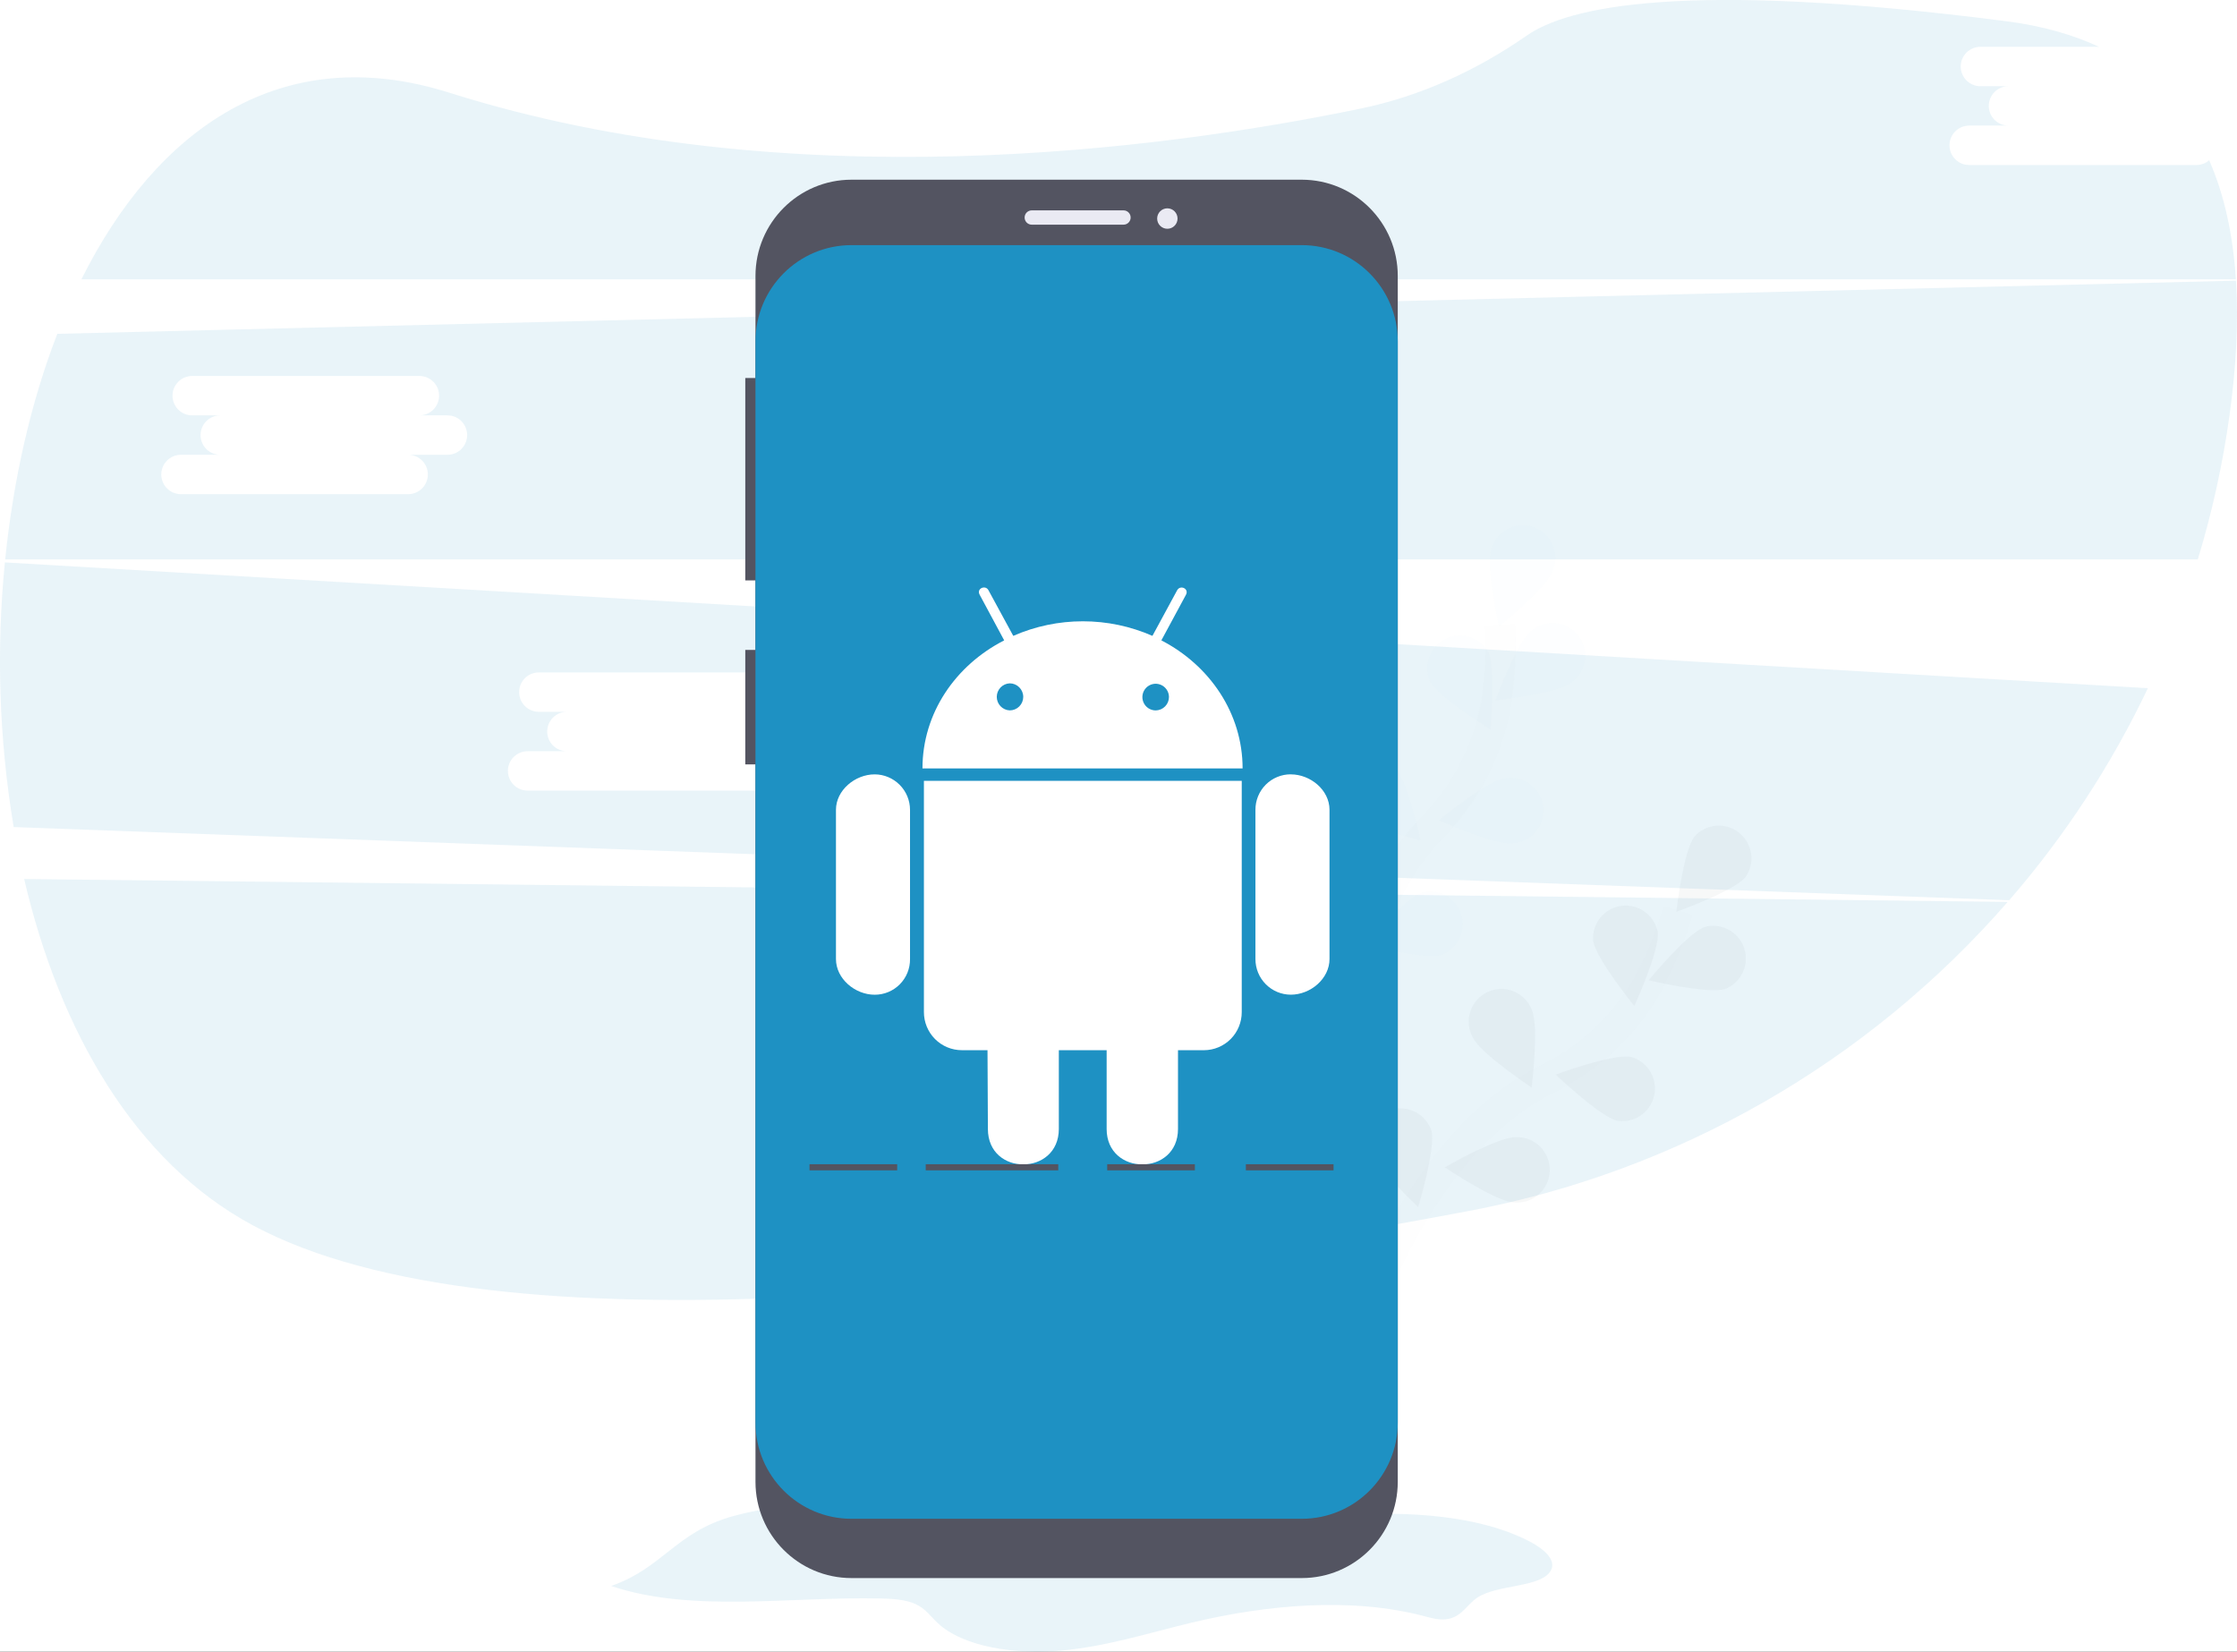 <svg width="149" height="110" viewBox="0 0 149 110" fill="none" xmlns="http://www.w3.org/2000/svg">
<rect x="0" y="0" width="149" height="110" fill="#333333" stroke="none"/>
<g clip-path="url(#clip0)">
<rect width="149" height="110" fill="white"/>
<path opacity="0.1" d="M1.609 58.54C3.967 68.643 8.958 77.376 16.846 81.609C33.239 90.406 70.208 85.869 97.8 80.656C111.742 78.03 124.397 70.778 133.728 60.065L1.609 58.54Z" fill="#1E91C3"/>
<path opacity="0.1" d="M146.297 10.989H131.158C130.811 10.989 130.478 10.851 130.233 10.605C129.988 10.359 129.85 10.025 129.85 9.677C129.85 9.329 129.988 8.996 130.233 8.75C130.478 8.504 130.811 8.365 131.158 8.365H133.775C133.428 8.365 133.096 8.227 132.85 7.981C132.605 7.735 132.467 7.401 132.467 7.054C132.467 6.706 132.605 6.372 132.85 6.126C133.096 5.88 133.428 5.742 133.775 5.742H131.907C131.56 5.742 131.227 5.603 130.981 5.357C130.736 5.111 130.598 4.778 130.598 4.43C130.598 4.082 130.736 3.748 130.981 3.502C131.227 3.256 131.56 3.118 131.907 3.118H139.808C138.055 2.301 136.005 1.72 133.645 1.415C112.1 -1.36 104.407 0.475 101.694 2.368C98.346 4.696 94.611 6.409 90.62 7.234C77.326 9.983 52.466 13.291 29.933 6.175C18.734 2.635 10.41 8.615 5.422 18.603H148.925C148.738 15.7 148.177 13.021 147.147 10.673C146.911 10.877 146.609 10.989 146.297 10.989Z" fill="#1E91C3"/>
<path opacity="0.1" d="M0.325 37.456C-0.257 43.332 -0.06 49.258 0.911 55.082L133.828 59.955C137.528 55.688 140.635 50.938 143.064 45.835L0.325 37.456ZM52.895 50.03H50.278C50.625 50.03 50.958 50.169 51.203 50.415C51.449 50.661 51.586 50.994 51.586 51.342C51.586 51.69 51.449 52.024 51.203 52.27C50.958 52.516 50.625 52.654 50.278 52.654H35.139C34.792 52.654 34.459 52.516 34.214 52.27C33.968 52.024 33.83 51.69 33.83 51.342C33.83 50.994 33.968 50.661 34.214 50.415C34.459 50.169 34.792 50.03 35.139 50.03H37.756C37.409 50.03 37.076 49.892 36.831 49.646C36.585 49.4 36.447 49.066 36.447 48.718C36.447 48.37 36.585 48.037 36.831 47.791C37.076 47.545 37.409 47.407 37.756 47.407H35.887C35.54 47.407 35.207 47.268 34.962 47.022C34.716 46.776 34.579 46.443 34.579 46.095C34.579 45.747 34.716 45.413 34.962 45.167C35.207 44.921 35.54 44.783 35.887 44.783H51.026C51.373 44.783 51.706 44.921 51.951 45.167C52.197 45.413 52.335 45.747 52.335 46.095C52.335 46.443 52.197 46.776 51.951 47.022C51.706 47.268 51.373 47.407 51.026 47.407H52.895C53.242 47.407 53.575 47.545 53.82 47.791C54.066 48.037 54.203 48.37 54.203 48.718C54.203 49.066 54.066 49.4 53.82 49.646C53.575 49.892 53.242 50.03 52.895 50.03Z" fill="#1E91C3"/>
<path opacity="0.1" d="M148.932 18.693L3.818 22.233C2.054 26.78 0.89 31.923 0.346 37.255H146.39C147.343 34.124 148.048 30.922 148.499 27.679C148.933 24.545 149.107 21.515 148.932 18.693ZM29.807 30.288H27.19C27.537 30.288 27.87 30.426 28.115 30.672C28.36 30.918 28.498 31.252 28.498 31.6C28.498 31.948 28.36 32.281 28.115 32.527C27.87 32.773 27.537 32.911 27.19 32.911H12.051C11.704 32.911 11.371 32.773 11.125 32.527C10.88 32.281 10.742 31.948 10.742 31.6C10.742 31.252 10.88 30.918 11.125 30.672C11.371 30.426 11.704 30.288 12.051 30.288H14.668C14.321 30.288 13.988 30.15 13.742 29.904C13.497 29.658 13.359 29.324 13.359 28.976C13.359 28.628 13.497 28.294 13.742 28.048C13.988 27.802 14.321 27.664 14.668 27.664H12.799C12.452 27.664 12.119 27.526 11.874 27.28C11.628 27.034 11.49 26.7 11.49 26.352C11.49 26.004 11.628 25.671 11.874 25.425C12.119 25.179 12.452 25.04 12.799 25.04H27.938C28.285 25.04 28.618 25.179 28.863 25.425C29.109 25.671 29.247 26.004 29.247 26.352C29.247 26.7 29.109 27.034 28.863 27.28C28.618 27.526 28.285 27.664 27.938 27.664H29.807C30.154 27.664 30.487 27.802 30.732 28.048C30.977 28.294 31.115 28.628 31.115 28.976C31.115 29.324 30.977 29.658 30.732 29.904C30.487 30.15 30.154 30.288 29.807 30.288Z" fill="#1E91C3"/>
<g opacity="0.1">
<path opacity="0.1" d="M92.02 84.863C92.02 84.863 95.85 75.4 103.002 71.89C106.012 70.439 108.472 68.048 110.011 65.076C110.73 63.657 111.318 62.176 111.767 60.651" stroke="#535461" stroke-width="2" stroke-miterlimit="10"/>
<path opacity="0.1" d="M116.261 58.411C115.515 59.35 111.657 60.725 111.657 60.725C111.657 60.725 112.121 56.641 112.867 55.708C113.237 55.295 113.75 55.04 114.302 54.994C114.854 54.948 115.402 55.115 115.835 55.46C116.268 55.805 116.554 56.303 116.633 56.852C116.712 57.401 116.58 57.96 116.262 58.415L116.261 58.411Z" fill="#1E91C3"/>
<path opacity="0.1" d="M114.937 65.853C113.801 66.236 109.819 65.284 109.819 65.284C109.819 65.284 112.42 62.114 113.556 61.731C114.089 61.59 114.656 61.657 115.143 61.919C115.629 62.181 115.997 62.619 116.173 63.143C116.348 63.668 116.319 64.24 116.089 64.743C115.86 65.246 115.448 65.643 114.937 65.853Z" fill="#1E91C3"/>
<path opacity="0.1" d="M107.758 74.649C106.586 74.405 103.626 71.567 103.626 71.567C103.626 71.567 107.467 70.147 108.641 70.391C109.172 70.539 109.626 70.885 109.913 71.356C110.2 71.828 110.297 72.392 110.185 72.933C110.072 73.474 109.759 73.952 109.309 74.27C108.858 74.589 108.304 74.723 107.758 74.647V74.649Z" fill="#1E91C3"/>
<path opacity="0.1" d="M100.831 80.078C99.635 80.036 96.24 77.742 96.24 77.742C96.24 77.742 99.787 75.696 100.983 75.734C101.281 75.724 101.577 75.776 101.853 75.886C102.13 75.997 102.381 76.162 102.591 76.374C102.801 76.585 102.965 76.837 103.074 77.115C103.183 77.392 103.233 77.689 103.223 77.988C103.213 78.286 103.141 78.578 103.013 78.848C102.885 79.117 102.704 79.357 102.479 79.553C102.255 79.749 101.993 79.897 101.71 79.987C101.426 80.078 101.127 80.109 100.831 80.078Z" fill="#1E91C3"/>
<path opacity="0.1" d="M106.112 62.625C106.265 63.816 108.858 66.991 108.858 66.991C108.858 66.991 110.565 63.261 110.413 62.069C110.307 61.526 109.999 61.044 109.551 60.721C109.104 60.397 108.55 60.257 108.003 60.327C107.456 60.398 106.956 60.675 106.604 61.101C106.253 61.528 106.077 62.073 106.112 62.625Z" fill="#1E91C3"/>
<path opacity="0.1" d="M98.091 69.077C98.592 70.166 102.014 72.42 102.014 72.42C102.014 72.42 102.53 68.347 102.029 67.258C101.922 66.98 101.76 66.727 101.552 66.514C101.343 66.302 101.094 66.135 100.819 66.022C100.543 65.91 100.248 65.856 99.951 65.863C99.654 65.87 99.361 65.938 99.092 66.063C98.822 66.187 98.58 66.366 98.382 66.588C98.184 66.81 98.033 67.071 97.939 67.353C97.846 67.636 97.811 67.935 97.837 68.232C97.863 68.528 97.949 68.817 98.091 69.079V69.077Z" fill="#1E91C3"/>
<path opacity="0.1" d="M91.153 76.421C91.463 77.581 94.458 80.381 94.458 80.381C94.458 80.381 95.653 76.455 95.342 75.295C95.164 74.772 94.794 74.336 94.308 74.076C93.822 73.816 93.255 73.751 92.722 73.894C92.189 74.037 91.731 74.378 91.44 74.847C91.149 75.316 91.046 75.879 91.153 76.421Z" fill="#1E91C3"/>
<path opacity="0.25" d="M116.261 58.411C115.515 59.35 111.657 60.725 111.657 60.725C111.657 60.725 112.121 56.641 112.867 55.708C113.237 55.295 113.75 55.04 114.302 54.994C114.854 54.948 115.402 55.115 115.835 55.46C116.268 55.805 116.554 56.303 116.633 56.852C116.712 57.401 116.58 57.96 116.262 58.415L116.261 58.411Z" fill="black"/>
<path opacity="0.25" d="M114.937 65.853C113.801 66.236 109.819 65.284 109.819 65.284C109.819 65.284 112.42 62.114 113.556 61.731C114.089 61.59 114.656 61.657 115.143 61.919C115.629 62.181 115.997 62.619 116.173 63.143C116.348 63.668 116.319 64.24 116.089 64.743C115.86 65.246 115.448 65.643 114.937 65.853Z" fill="black"/>
<path opacity="0.25" d="M107.758 74.649C106.586 74.405 103.626 71.567 103.626 71.567C103.626 71.567 107.467 70.147 108.641 70.391C109.172 70.539 109.626 70.885 109.913 71.356C110.2 71.828 110.297 72.392 110.185 72.933C110.072 73.474 109.759 73.952 109.309 74.27C108.858 74.589 108.304 74.723 107.758 74.647V74.649Z" fill="black"/>
<path opacity="0.25" d="M100.831 80.078C99.635 80.036 96.24 77.742 96.24 77.742C96.24 77.742 99.787 75.696 100.983 75.734C101.281 75.724 101.577 75.776 101.853 75.886C102.13 75.997 102.381 76.162 102.591 76.374C102.801 76.585 102.965 76.837 103.074 77.115C103.183 77.392 103.233 77.689 103.223 77.988C103.213 78.286 103.141 78.578 103.013 78.848C102.885 79.117 102.704 79.357 102.479 79.553C102.255 79.749 101.993 79.897 101.71 79.987C101.426 80.078 101.127 80.109 100.831 80.078Z" fill="black"/>
<path opacity="0.25" d="M106.112 62.625C106.265 63.816 108.858 66.991 108.858 66.991C108.858 66.991 110.565 63.261 110.413 62.069C110.307 61.526 109.999 61.044 109.551 60.721C109.104 60.397 108.55 60.257 108.003 60.327C107.456 60.398 106.956 60.675 106.604 61.101C106.253 61.528 106.077 62.073 106.112 62.625Z" fill="black"/>
<path opacity="0.25" d="M98.091 69.077C98.592 70.166 102.014 72.42 102.014 72.42C102.014 72.42 102.53 68.347 102.029 67.258C101.922 66.98 101.76 66.727 101.552 66.514C101.343 66.302 101.094 66.135 100.819 66.022C100.543 65.91 100.248 65.856 99.951 65.863C99.654 65.87 99.361 65.938 99.092 66.063C98.822 66.187 98.58 66.366 98.382 66.588C98.184 66.81 98.033 67.071 97.939 67.353C97.846 67.636 97.811 67.935 97.837 68.232C97.863 68.528 97.949 68.817 98.091 69.079V69.077Z" fill="black"/>
<path opacity="0.25" d="M91.153 76.421C91.463 77.581 94.458 80.381 94.458 80.381C94.458 80.381 95.653 76.455 95.342 75.295C95.164 74.772 94.794 74.336 94.308 74.076C93.822 73.816 93.255 73.751 92.722 73.894C92.189 74.037 91.731 74.378 91.44 74.847C91.149 75.316 91.046 75.879 91.153 76.421Z" fill="black"/>
</g>
<g opacity="0.1">
<path opacity="0.1" d="M89.304 71.027C89.304 71.027 89.787 60.826 95.373 55.136C97.729 52.764 99.254 49.69 99.719 46.374C99.928 44.799 99.993 43.208 99.913 41.62" stroke="#535461" stroke-width="2" stroke-miterlimit="10"/>
<path opacity="0.1" d="M103.428 38.013C103.036 39.147 99.849 41.725 99.849 41.725C99.849 41.725 98.939 37.723 99.332 36.589C99.41 36.301 99.546 36.031 99.732 35.798C99.918 35.564 100.15 35.372 100.414 35.232C100.677 35.092 100.967 35.008 101.264 34.986C101.561 34.963 101.86 35.002 102.142 35.1C102.423 35.198 102.682 35.352 102.901 35.555C103.121 35.757 103.296 36.003 103.417 36.276C103.537 36.549 103.601 36.845 103.603 37.144C103.605 37.442 103.545 37.738 103.428 38.013Z" fill="#1E91C3"/>
<path opacity="0.1" d="M104.634 45.469C103.683 46.207 99.617 46.635 99.617 46.635C99.617 46.635 101.023 42.779 101.967 42.041C102.189 41.843 102.449 41.693 102.731 41.599C103.013 41.506 103.312 41.472 103.608 41.499C103.904 41.526 104.191 41.614 104.452 41.757C104.712 41.899 104.941 42.094 105.124 42.329C105.307 42.564 105.44 42.834 105.514 43.122C105.589 43.41 105.603 43.711 105.558 44.005C105.512 44.3 105.406 44.581 105.247 44.833C105.088 45.085 104.88 45.301 104.634 45.469Z" fill="#1E91C3"/>
<path opacity="0.1" d="M100.77 56.16C99.583 56.319 95.854 54.627 95.854 54.627C95.854 54.627 99.009 52.01 100.2 51.851C100.491 51.792 100.792 51.794 101.082 51.856C101.373 51.919 101.648 52.04 101.89 52.213C102.131 52.386 102.335 52.608 102.489 52.863C102.642 53.118 102.742 53.402 102.781 53.697C102.821 53.993 102.799 54.293 102.718 54.58C102.637 54.867 102.499 55.133 102.311 55.364C102.123 55.595 101.889 55.785 101.625 55.922C101.361 56.059 101.072 56.14 100.776 56.16H100.77Z" fill="#1E91C3"/>
<path opacity="0.1" d="M96.032 63.585C94.888 63.943 90.927 62.904 90.927 62.904C90.927 62.904 93.594 59.79 94.737 59.432C95.274 59.301 95.84 59.379 96.321 59.651C96.802 59.924 97.162 60.37 97.327 60.898C97.491 61.427 97.449 61.998 97.209 62.497C96.968 62.995 96.547 63.383 96.032 63.582V63.585Z" fill="#1E91C3"/>
<path opacity="0.1" d="M95.24 45.363C95.783 46.436 99.276 48.569 99.276 48.569C99.276 48.569 99.653 44.485 99.115 43.409C98.836 42.931 98.385 42.578 97.856 42.42C97.326 42.263 96.756 42.314 96.263 42.563C95.769 42.812 95.389 43.24 95.199 43.76C95.009 44.28 95.023 44.853 95.24 45.363Z" fill="#1E91C3"/>
<path opacity="0.1" d="M89.807 54.118C90.641 54.98 94.615 55.967 94.615 55.967C94.615 55.967 93.755 51.954 92.922 51.092C92.513 50.72 91.978 50.517 91.425 50.526C90.872 50.535 90.344 50.754 89.947 51.14C89.55 51.526 89.315 52.048 89.289 52.602C89.263 53.155 89.448 53.698 89.807 54.119V54.118Z" fill="#1E91C3"/>
<path opacity="0.1" d="M85.692 63.352C86.371 64.343 90.12 65.989 90.12 65.989C90.12 65.989 89.949 61.888 89.272 60.897C88.93 60.467 88.439 60.183 87.897 60.102C87.354 60.02 86.801 60.147 86.349 60.457C85.896 60.767 85.577 61.238 85.455 61.774C85.334 62.31 85.419 62.872 85.694 63.348L85.692 63.352Z" fill="#1E91C3"/>
</g>
<path opacity="0.1" d="M40.709 105.624C46.049 107.424 52.563 106.329 58.622 106.456C59.452 106.473 60.329 106.525 60.995 106.836C61.66 107.146 61.988 107.653 62.444 108.081C64.142 109.687 67.62 110.203 70.661 109.93C73.701 109.658 76.49 108.757 79.353 108.071C84.312 106.883 89.983 106.344 94.875 107.638C95.324 107.756 95.797 107.892 96.278 107.846C97.35 107.74 97.67 106.879 98.419 106.388C99.777 105.5 102.715 105.741 103.309 104.571C103.658 103.891 102.855 103.183 101.982 102.714C98.638 100.922 93.855 100.627 89.479 100.903C85.103 101.18 80.8 101.942 76.401 101.945C70.921 101.945 65.626 100.775 60.199 100.296C56.44 99.964 52.337 100.005 48.812 100.977C45.003 102.042 44.161 104.416 40.709 105.624Z" fill="#1E91C3"/>
<path d="M50.592 25.175H49.641V38.654H50.592V25.175Z" fill="#535461"/>
<path d="M50.592 43.284H49.641V50.908H50.592V43.284Z" fill="#535461"/>
<path d="M86.704 11.968H56.717C53.184 11.968 50.32 14.839 50.32 18.381V98.686C50.32 102.227 53.184 105.098 56.717 105.098H86.704C90.237 105.098 93.101 102.227 93.101 98.686V18.381C93.101 14.839 90.237 11.968 86.704 11.968Z" fill="#535461"/>
<path d="M86.704 16.325H56.717C53.184 16.325 50.32 19.196 50.32 22.738V94.737C50.32 98.279 53.184 101.15 56.717 101.15H86.704C90.237 101.15 93.101 98.279 93.101 94.737V22.738C93.101 19.196 90.237 16.325 86.704 16.325Z" fill="#1E91C3"/>
<path d="M74.834 14.01H68.722C68.46 14.01 68.247 14.224 68.247 14.487C68.247 14.75 68.46 14.963 68.722 14.963H74.834C75.097 14.963 75.309 14.75 75.309 14.487C75.309 14.224 75.097 14.01 74.834 14.01Z" fill="#EAEAF3"/>
<path d="M77.754 15.236C78.129 15.236 78.433 14.931 78.433 14.555C78.433 14.179 78.129 13.874 77.754 13.874C77.379 13.874 77.075 14.179 77.075 14.555C77.075 14.931 77.379 15.236 77.754 15.236Z" fill="#EAEAF3"/>
<path d="M60.614 53.931V63.87C60.618 64.182 60.559 64.491 60.443 64.78C60.326 65.069 60.153 65.332 59.934 65.553C59.715 65.774 59.454 65.949 59.167 66.069C58.88 66.188 58.572 66.249 58.261 66.248C56.952 66.248 55.681 65.184 55.681 63.87V53.931C55.681 52.635 56.948 51.572 58.261 51.572C58.884 51.574 59.481 51.824 59.922 52.266C60.363 52.707 60.612 53.306 60.614 53.931ZM61.539 67.402C61.539 67.736 61.604 68.067 61.731 68.375C61.858 68.683 62.044 68.964 62.28 69.2C62.515 69.436 62.794 69.623 63.102 69.75C63.41 69.877 63.739 69.942 64.072 69.942H65.775L65.801 75.185C65.801 78.351 70.526 78.326 70.526 75.185V69.943H73.71V75.186C73.71 78.336 78.463 78.344 78.463 75.186V69.943H80.192C80.523 69.942 80.852 69.875 81.157 69.747C81.463 69.619 81.741 69.432 81.975 69.196C82.209 68.96 82.394 68.68 82.519 68.373C82.645 68.066 82.71 67.736 82.709 67.404V52.005H61.539V67.402ZM82.766 51.177H61.443C61.443 47.501 63.634 44.312 66.886 42.648L65.257 39.618C65.018 39.198 65.625 38.938 65.83 39.293L67.491 42.348C68.952 41.707 70.53 41.377 72.125 41.377C73.721 41.377 75.299 41.707 76.76 42.348L78.411 39.303C78.626 38.934 79.226 39.209 78.984 39.628L77.355 42.648C80.575 44.312 82.766 47.505 82.766 51.177ZM68.155 46.411C68.155 46.172 68.06 45.943 67.891 45.774C67.723 45.605 67.494 45.51 67.256 45.51C67.023 45.519 66.804 45.618 66.643 45.786C66.482 45.954 66.392 46.178 66.392 46.411C66.392 46.644 66.482 46.867 66.643 47.035C66.804 47.203 67.023 47.302 67.256 47.311C67.493 47.311 67.722 47.217 67.89 47.049C68.059 46.881 68.154 46.652 68.155 46.414V46.411ZM77.861 46.411C77.859 46.236 77.804 46.065 77.705 45.921C77.605 45.776 77.465 45.664 77.302 45.6C77.14 45.535 76.962 45.52 76.79 45.557C76.619 45.594 76.463 45.681 76.341 45.806C76.219 45.932 76.137 46.092 76.105 46.264C76.073 46.437 76.094 46.615 76.163 46.776C76.232 46.937 76.347 47.074 76.494 47.17C76.641 47.265 76.813 47.315 76.988 47.313C77.222 47.307 77.445 47.21 77.608 47.042C77.771 46.874 77.862 46.649 77.861 46.414V46.411ZM85.975 51.569C85.665 51.568 85.359 51.628 85.073 51.747C84.787 51.865 84.527 52.039 84.308 52.258C84.09 52.477 83.916 52.738 83.799 53.024C83.68 53.311 83.62 53.618 83.621 53.928V63.868C83.62 64.179 83.68 64.487 83.797 64.775C83.915 65.063 84.088 65.325 84.307 65.545C84.525 65.766 84.785 65.942 85.071 66.062C85.358 66.182 85.665 66.244 85.975 66.245C87.293 66.245 88.555 65.182 88.555 63.868V53.928C88.551 52.61 87.284 51.572 85.975 51.572V51.569Z" fill="white"/>
<path d="M70.488 77.535H61.66V77.944H70.488V77.535Z" fill="#535461"/>
<path d="M79.588 77.535H73.748V77.944H79.588V77.535Z" fill="#535461"/>
<path d="M59.759 77.535H53.919V77.944H59.759V77.535Z" fill="#535461"/>
<path d="M88.823 77.535H82.983V77.944H88.823V77.535Z" fill="#535461"/>
</g>
<defs>
<clipPath id="clip0">
<rect width="149" height="110" fill="white"/>
</clipPath>
</defs>
</svg>
